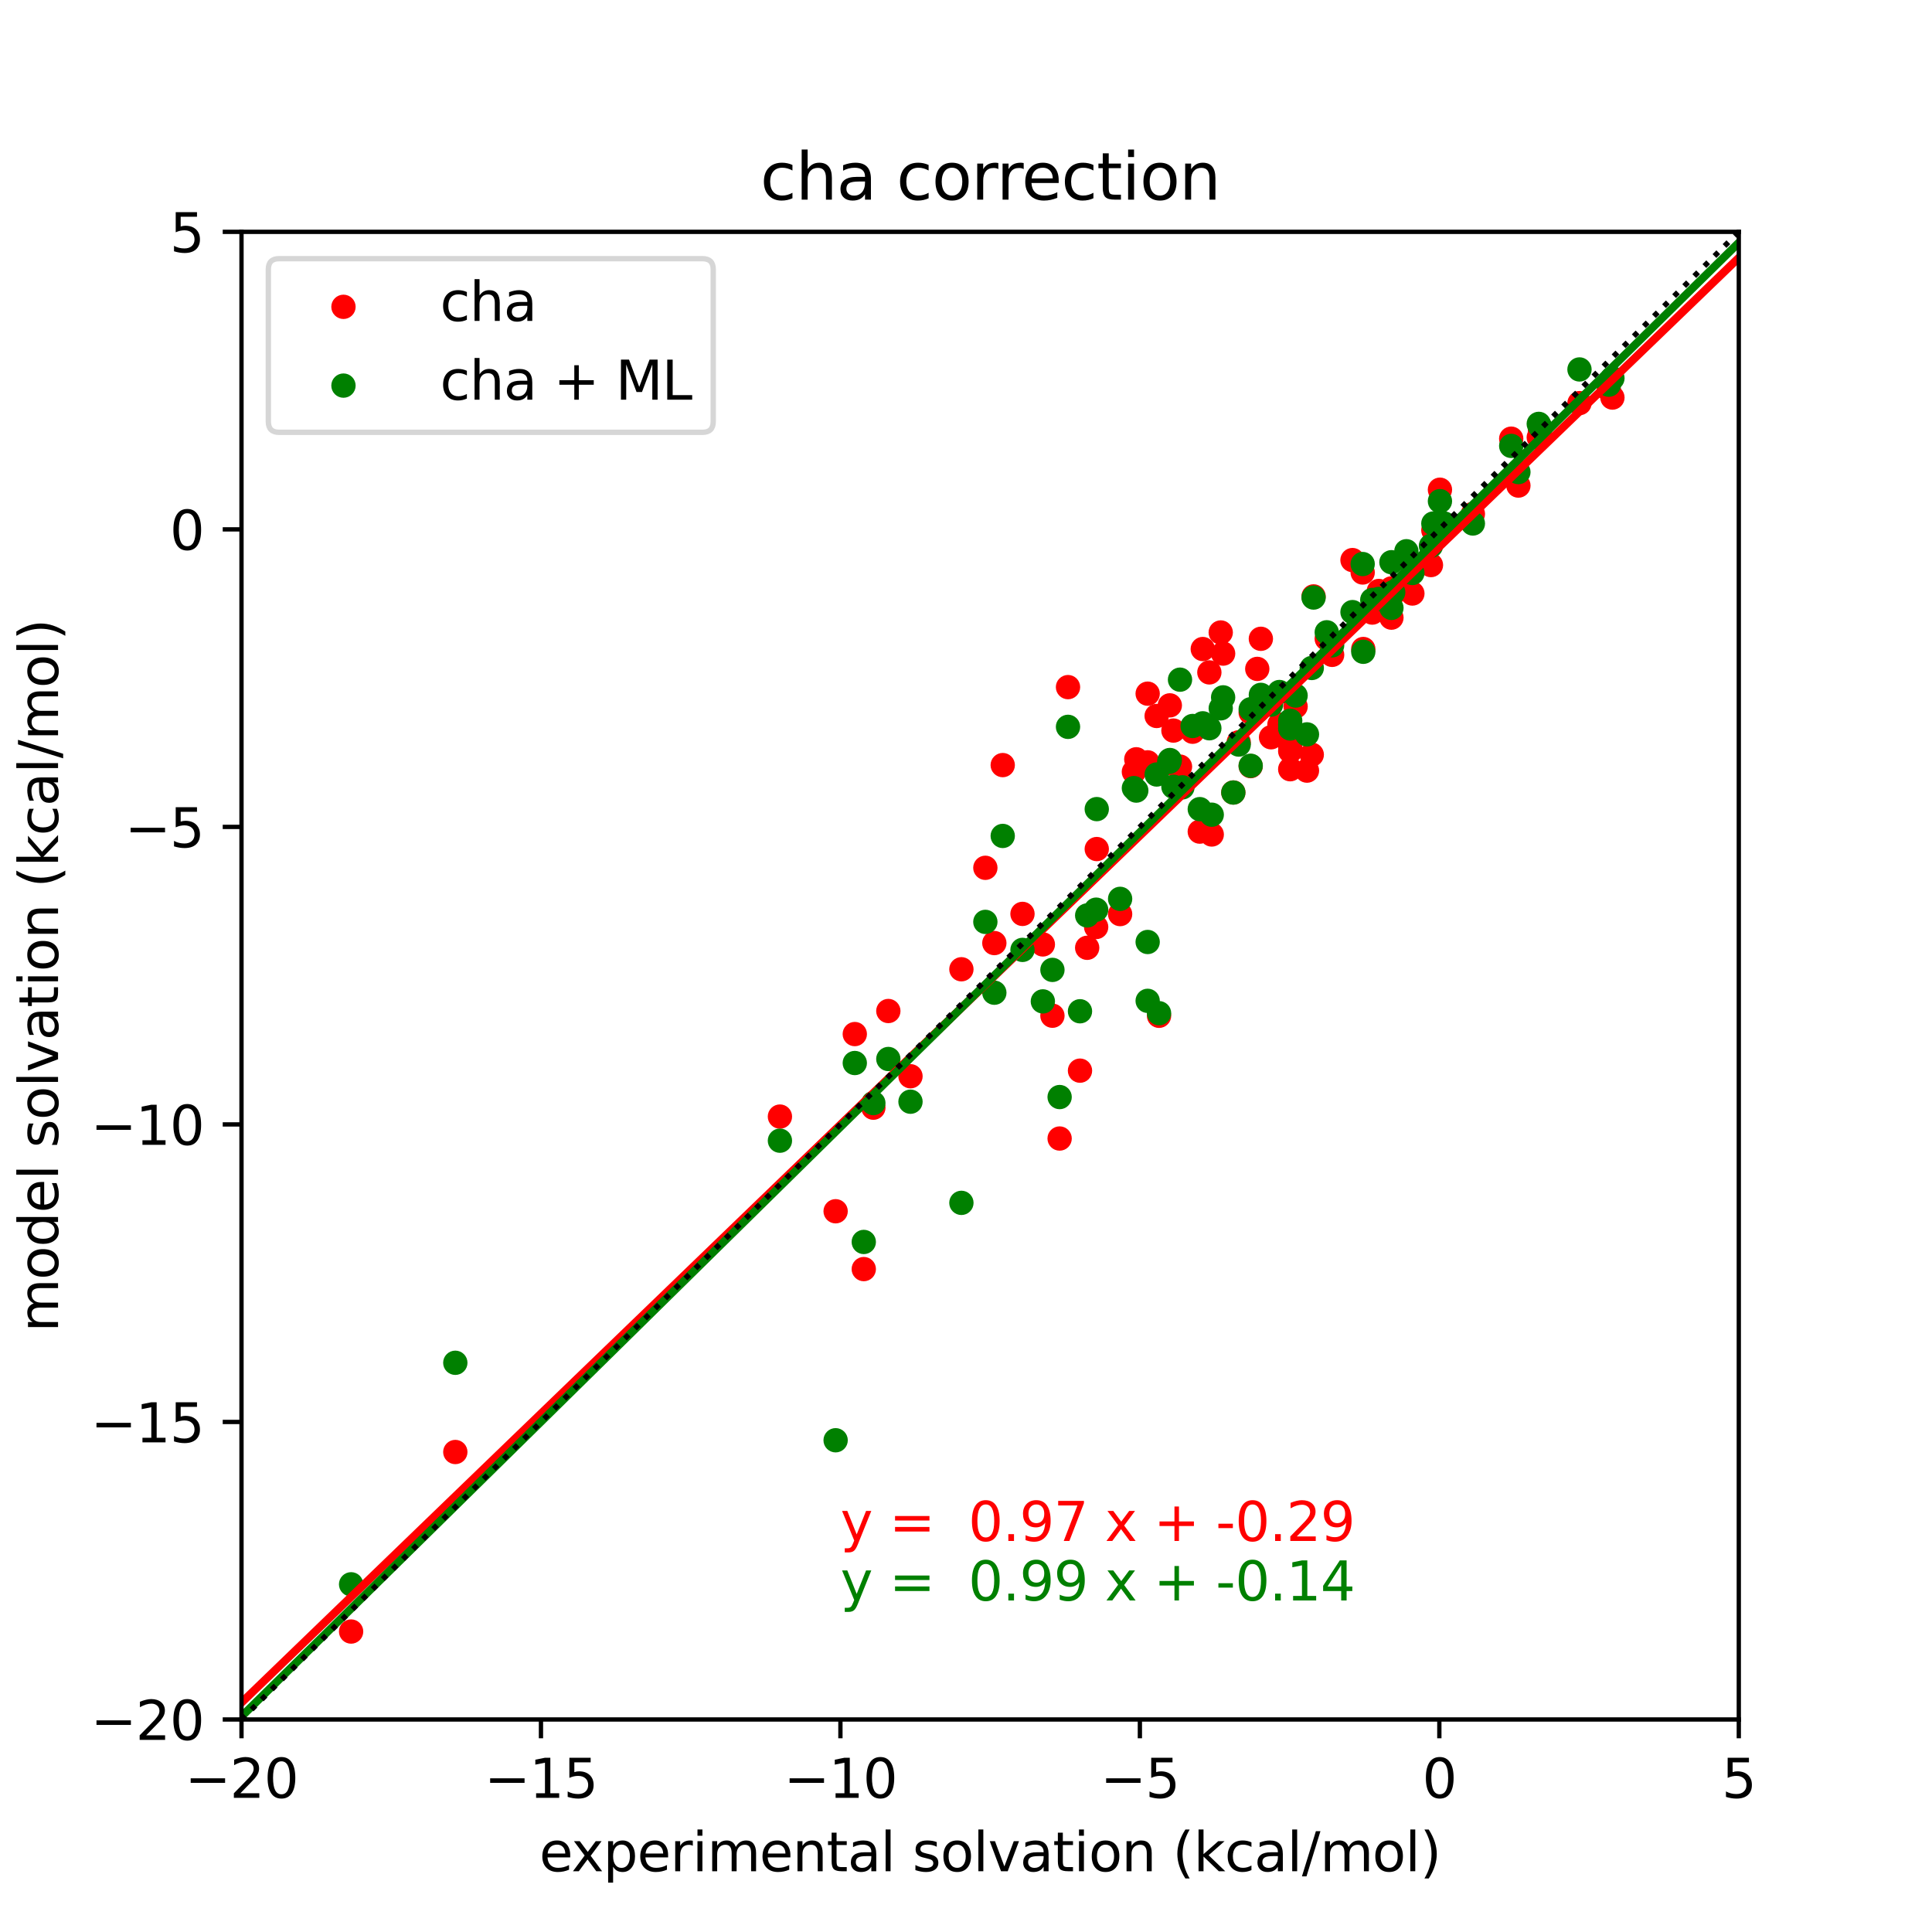 <?xml version="1.0" encoding="utf-8" standalone="no"?>
<!DOCTYPE svg PUBLIC "-//W3C//DTD SVG 1.1//EN"
  "http://www.w3.org/Graphics/SVG/1.1/DTD/svg11.dtd">
<svg xmlns:xlink="http://www.w3.org/1999/xlink" width="360pt" height="360pt" viewBox="0 0 360 360" xmlns="http://www.w3.org/2000/svg" version="1.1">
 <defs>
  <style type="text/css">*{stroke-linejoin: round; stroke-linecap: butt}</style>
 </defs>
 <g id="figure_1">
  <g id="patch_1">
   <path d="M 0 360 
L 360 360 
L 360 0 
L 0 0 
z
" style="fill: #ffffff"/>
  </g>
  <g id="axes_1">
   <g id="patch_2">
    <path d="M 45 320.4 
L 324 320.4 
L 324 43.2 
L 45 43.2 
z
" style="fill: #ffffff"/>
   </g>
   <g id="PathCollection_1">
    <defs>
     <path id="m603e12ec63" d="M 0 1.768 
C 0.469 1.768 0.918 1.582 1.25 1.25 
C 1.582 0.918 1.768 0.469 1.768 0 
C 1.768 -0.469 1.582 -0.918 1.25 -1.25 
C 0.918 -1.582 0.469 -1.768 0 -1.768 
C -0.469 -1.768 -0.918 -1.582 -1.25 -1.25 
C -1.582 -0.918 -1.768 -0.469 -1.768 0 
C -1.768 0.469 -1.582 0.918 -1.25 1.25 
C -0.918 1.582 -0.469 1.768 0 1.768 
z
" style="stroke: #ff0000"/>
    </defs>
    <g clip-path="url(#p408e287f41)">
     <use xlink:href="#m603e12ec63" x="84.841" y="270.561" style="fill: #ff0000; stroke: #ff0000"/>
     <use xlink:href="#m603e12ec63" x="65.423" y="304.014" style="fill: #ff0000; stroke: #ff0000"/>
     <use xlink:href="#m603e12ec63" x="145.328" y="208.058" style="fill: #ff0000; stroke: #ff0000"/>
     <use xlink:href="#m603e12ec63" x="155.707" y="225.701" style="fill: #ff0000; stroke: #ff0000"/>
     <use xlink:href="#m603e12ec63" x="159.278" y="192.684" style="fill: #ff0000; stroke: #ff0000"/>
     <use xlink:href="#m603e12ec63" x="160.952" y="236.476" style="fill: #ff0000; stroke: #ff0000"/>
     <use xlink:href="#m603e12ec63" x="162.738" y="206.402" style="fill: #ff0000; stroke: #ff0000"/>
     <use xlink:href="#m603e12ec63" x="165.528" y="188.387" style="fill: #ff0000; stroke: #ff0000"/>
     <use xlink:href="#m603e12ec63" x="169.657" y="200.543" style="fill: #ff0000; stroke: #ff0000"/>
     <use xlink:href="#m603e12ec63" x="179.143" y="180.608" style="fill: #ff0000; stroke: #ff0000"/>
     <use xlink:href="#m603e12ec63" x="183.607" y="161.703" style="fill: #ff0000; stroke: #ff0000"/>
     <use xlink:href="#m603e12ec63" x="185.281" y="175.726" style="fill: #ff0000; stroke: #ff0000"/>
     <use xlink:href="#m603e12ec63" x="186.844" y="142.564" style="fill: #ff0000; stroke: #ff0000"/>
     <use xlink:href="#m603e12ec63" x="190.526" y="170.292" style="fill: #ff0000; stroke: #ff0000"/>
     <use xlink:href="#m603e12ec63" x="194.321" y="175.981" style="fill: #ff0000; stroke: #ff0000"/>
     <use xlink:href="#m603e12ec63" x="197.446" y="212.147" style="fill: #ff0000; stroke: #ff0000"/>
     <use xlink:href="#m603e12ec63" x="196.106" y="189.265" style="fill: #ff0000; stroke: #ff0000"/>
     <use xlink:href="#m603e12ec63" x="199.008" y="128.034" style="fill: #ff0000; stroke: #ff0000"/>
     <use xlink:href="#m603e12ec63" x="201.24" y="199.501" style="fill: #ff0000; stroke: #ff0000"/>
     <use xlink:href="#m603e12ec63" x="202.579" y="176.607" style="fill: #ff0000; stroke: #ff0000"/>
     <use xlink:href="#m603e12ec63" x="204.365" y="158.208" style="fill: #ff0000; stroke: #ff0000"/>
     <use xlink:href="#m603e12ec63" x="204.253" y="172.737" style="fill: #ff0000; stroke: #ff0000"/>
     <use xlink:href="#m603e12ec63" x="208.717" y="170.326" style="fill: #ff0000; stroke: #ff0000"/>
     <use xlink:href="#m603e12ec63" x="211.284" y="143.815" style="fill: #ff0000; stroke: #ff0000"/>
     <use xlink:href="#m603e12ec63" x="211.73" y="141.482" style="fill: #ff0000; stroke: #ff0000"/>
     <use xlink:href="#m603e12ec63" x="213.851" y="142.052" style="fill: #ff0000; stroke: #ff0000"/>
     <use xlink:href="#m603e12ec63" x="213.851" y="129.254" style="fill: #ff0000; stroke: #ff0000"/>
     <use xlink:href="#m603e12ec63" x="215.525" y="133.412" style="fill: #ff0000; stroke: #ff0000"/>
     <use xlink:href="#m603e12ec63" x="215.971" y="189.279" style="fill: #ff0000; stroke: #ff0000"/>
     <use xlink:href="#m603e12ec63" x="217.868" y="142.203" style="fill: #ff0000; stroke: #ff0000"/>
     <use xlink:href="#m603e12ec63" x="218.65" y="136.131" style="fill: #ff0000; stroke: #ff0000"/>
     <use xlink:href="#m603e12ec63" x="217.98" y="131.433" style="fill: #ff0000; stroke: #ff0000"/>
     <use xlink:href="#m603e12ec63" x="219.877" y="142.847" style="fill: #ff0000; stroke: #ff0000"/>
     <use xlink:href="#m603e12ec63" x="220.324" y="146.345" style="fill: #ff0000; stroke: #ff0000"/>
     <use xlink:href="#m603e12ec63" x="222.221" y="136.347" style="fill: #ff0000; stroke: #ff0000"/>
     <use xlink:href="#m603e12ec63" x="224.118" y="120.937" style="fill: #ff0000; stroke: #ff0000"/>
     <use xlink:href="#m603e12ec63" x="223.56" y="154.96" style="fill: #ff0000; stroke: #ff0000"/>
     <use xlink:href="#m603e12ec63" x="225.346" y="125.293" style="fill: #ff0000; stroke: #ff0000"/>
     <use xlink:href="#m603e12ec63" x="225.792" y="155.495" style="fill: #ff0000; stroke: #ff0000"/>
     <use xlink:href="#m603e12ec63" x="227.466" y="117.852" style="fill: #ff0000; stroke: #ff0000"/>
     <use xlink:href="#m603e12ec63" x="227.912" y="121.788" style="fill: #ff0000; stroke: #ff0000"/>
     <use xlink:href="#m603e12ec63" x="229.81" y="147.667" style="fill: #ff0000; stroke: #ff0000"/>
     <use xlink:href="#m603e12ec63" x="230.814" y="138.315" style="fill: #ff0000; stroke: #ff0000"/>
     <use xlink:href="#m603e12ec63" x="233.046" y="132.766" style="fill: #ff0000; stroke: #ff0000"/>
     <use xlink:href="#m603e12ec63" x="234.274" y="124.639" style="fill: #ff0000; stroke: #ff0000"/>
     <use xlink:href="#m603e12ec63" x="233.046" y="142.755" style="fill: #ff0000; stroke: #ff0000"/>
     <use xlink:href="#m603e12ec63" x="234.943" y="119.03" style="fill: #ff0000; stroke: #ff0000"/>
     <use xlink:href="#m603e12ec63" x="236.84" y="137.38" style="fill: #ff0000; stroke: #ff0000"/>
     <use xlink:href="#m603e12ec63" x="238.403" y="135.009" style="fill: #ff0000; stroke: #ff0000"/>
     <use xlink:href="#m603e12ec63" x="240.412" y="139.956" style="fill: #ff0000; stroke: #ff0000"/>
     <use xlink:href="#m603e12ec63" x="240.412" y="139.112" style="fill: #ff0000; stroke: #ff0000"/>
     <use xlink:href="#m603e12ec63" x="240.412" y="143.334" style="fill: #ff0000; stroke: #ff0000"/>
     <use xlink:href="#m603e12ec63" x="241.416" y="131.648" style="fill: #ff0000; stroke: #ff0000"/>
     <use xlink:href="#m603e12ec63" x="243.536" y="143.595" style="fill: #ff0000; stroke: #ff0000"/>
     <use xlink:href="#m603e12ec63" x="244.429" y="140.623" style="fill: #ff0000; stroke: #ff0000"/>
     <use xlink:href="#m603e12ec63" x="244.764" y="111.132" style="fill: #ff0000; stroke: #ff0000"/>
     <use xlink:href="#m603e12ec63" x="247.219" y="119.015" style="fill: #ff0000; stroke: #ff0000"/>
     <use xlink:href="#m603e12ec63" x="248.224" y="122.024" style="fill: #ff0000; stroke: #ff0000"/>
     <use xlink:href="#m603e12ec63" x="252.018" y="104.362" style="fill: #ff0000; stroke: #ff0000"/>
     <use xlink:href="#m603e12ec63" x="253.915" y="106.676" style="fill: #ff0000; stroke: #ff0000"/>
     <use xlink:href="#m603e12ec63" x="254.027" y="120.932" style="fill: #ff0000; stroke: #ff0000"/>
     <use xlink:href="#m603e12ec63" x="255.701" y="114.144" style="fill: #ff0000; stroke: #ff0000"/>
     <use xlink:href="#m603e12ec63" x="256.928" y="110.119" style="fill: #ff0000; stroke: #ff0000"/>
     <use xlink:href="#m603e12ec63" x="259.272" y="109.639" style="fill: #ff0000; stroke: #ff0000"/>
     <use xlink:href="#m603e12ec63" x="259.272" y="115.089" style="fill: #ff0000; stroke: #ff0000"/>
     <use xlink:href="#m603e12ec63" x="259.607" y="110.608" style="fill: #ff0000; stroke: #ff0000"/>
     <use xlink:href="#m603e12ec63" x="262.062" y="104.125" style="fill: #ff0000; stroke: #ff0000"/>
     <use xlink:href="#m603e12ec63" x="263.178" y="110.595" style="fill: #ff0000; stroke: #ff0000"/>
     <use xlink:href="#m603e12ec63" x="266.638" y="105.292" style="fill: #ff0000; stroke: #ff0000"/>
     <use xlink:href="#m603e12ec63" x="267.084" y="98.801" style="fill: #ff0000; stroke: #ff0000"/>
     <use xlink:href="#m603e12ec63" x="268.312" y="91.25" style="fill: #ff0000; stroke: #ff0000"/>
     <use xlink:href="#m603e12ec63" x="269.093" y="98.835" style="fill: #ff0000; stroke: #ff0000"/>
     <use xlink:href="#m603e12ec63" x="274.45" y="95.76" style="fill: #ff0000; stroke: #ff0000"/>
     <use xlink:href="#m603e12ec63" x="281.592" y="81.738" style="fill: #ff0000; stroke: #ff0000"/>
     <use xlink:href="#m603e12ec63" x="286.726" y="81.505" style="fill: #ff0000; stroke: #ff0000"/>
     <use xlink:href="#m603e12ec63" x="282.931" y="90.48" style="fill: #ff0000; stroke: #ff0000"/>
     <use xlink:href="#m603e12ec63" x="286.949" y="80.19" style="fill: #ff0000; stroke: #ff0000"/>
     <use xlink:href="#m603e12ec63" x="294.314" y="75.118" style="fill: #ff0000; stroke: #ff0000"/>
     <use xlink:href="#m603e12ec63" x="299.783" y="72.604" style="fill: #ff0000; stroke: #ff0000"/>
     <use xlink:href="#m603e12ec63" x="300.452" y="74.081" style="fill: #ff0000; stroke: #ff0000"/>
    </g>
   </g>
   <g id="PathCollection_2">
    <defs>
     <path id="mddf479922d" d="M 0 1.768 
C 0.469 1.768 0.918 1.582 1.25 1.25 
C 1.582 0.918 1.768 0.469 1.768 0 
C 1.768 -0.469 1.582 -0.918 1.25 -1.25 
C 0.918 -1.582 0.469 -1.768 0 -1.768 
C -0.469 -1.768 -0.918 -1.582 -1.25 -1.25 
C -1.582 -0.918 -1.768 -0.469 -1.768 0 
C -1.768 0.469 -1.582 0.918 -1.25 1.25 
C -0.918 1.582 -0.469 1.768 0 1.768 
z
" style="stroke: #008000"/>
    </defs>
    <g clip-path="url(#p408e287f41)">
     <use xlink:href="#mddf479922d" x="84.841" y="253.934" style="fill: #008000; stroke: #008000"/>
     <use xlink:href="#mddf479922d" x="65.423" y="295.213" style="fill: #008000; stroke: #008000"/>
     <use xlink:href="#mddf479922d" x="145.328" y="212.551" style="fill: #008000; stroke: #008000"/>
     <use xlink:href="#mddf479922d" x="155.707" y="268.371" style="fill: #008000; stroke: #008000"/>
     <use xlink:href="#mddf479922d" x="159.278" y="198.078" style="fill: #008000; stroke: #008000"/>
     <use xlink:href="#mddf479922d" x="160.952" y="231.42" style="fill: #008000; stroke: #008000"/>
     <use xlink:href="#mddf479922d" x="162.738" y="205.543" style="fill: #008000; stroke: #008000"/>
     <use xlink:href="#mddf479922d" x="165.528" y="197.328" style="fill: #008000; stroke: #008000"/>
     <use xlink:href="#mddf479922d" x="169.657" y="205.287" style="fill: #008000; stroke: #008000"/>
     <use xlink:href="#mddf479922d" x="179.143" y="224.135" style="fill: #008000; stroke: #008000"/>
     <use xlink:href="#mddf479922d" x="183.607" y="171.78" style="fill: #008000; stroke: #008000"/>
     <use xlink:href="#mddf479922d" x="185.281" y="184.977" style="fill: #008000; stroke: #008000"/>
     <use xlink:href="#mddf479922d" x="186.844" y="155.765" style="fill: #008000; stroke: #008000"/>
     <use xlink:href="#mddf479922d" x="190.526" y="176.999" style="fill: #008000; stroke: #008000"/>
     <use xlink:href="#mddf479922d" x="194.321" y="186.595" style="fill: #008000; stroke: #008000"/>
     <use xlink:href="#mddf479922d" x="197.446" y="204.419" style="fill: #008000; stroke: #008000"/>
     <use xlink:href="#mddf479922d" x="196.106" y="180.726" style="fill: #008000; stroke: #008000"/>
     <use xlink:href="#mddf479922d" x="199.008" y="135.437" style="fill: #008000; stroke: #008000"/>
     <use xlink:href="#mddf479922d" x="201.24" y="188.435" style="fill: #008000; stroke: #008000"/>
     <use xlink:href="#mddf479922d" x="202.579" y="170.58" style="fill: #008000; stroke: #008000"/>
     <use xlink:href="#mddf479922d" x="204.365" y="150.765" style="fill: #008000; stroke: #008000"/>
     <use xlink:href="#mddf479922d" x="204.253" y="169.503" style="fill: #008000; stroke: #008000"/>
     <use xlink:href="#mddf479922d" x="208.717" y="167.488" style="fill: #008000; stroke: #008000"/>
     <use xlink:href="#mddf479922d" x="211.284" y="146.852" style="fill: #008000; stroke: #008000"/>
     <use xlink:href="#mddf479922d" x="211.73" y="147.316" style="fill: #008000; stroke: #008000"/>
     <use xlink:href="#mddf479922d" x="213.851" y="186.492" style="fill: #008000; stroke: #008000"/>
     <use xlink:href="#mddf479922d" x="213.851" y="175.525" style="fill: #008000; stroke: #008000"/>
     <use xlink:href="#mddf479922d" x="215.525" y="144.318" style="fill: #008000; stroke: #008000"/>
     <use xlink:href="#mddf479922d" x="215.971" y="188.795" style="fill: #008000; stroke: #008000"/>
     <use xlink:href="#mddf479922d" x="217.868" y="141.961" style="fill: #008000; stroke: #008000"/>
     <use xlink:href="#mddf479922d" x="218.65" y="146.599" style="fill: #008000; stroke: #008000"/>
     <use xlink:href="#mddf479922d" x="217.98" y="141.618" style="fill: #008000; stroke: #008000"/>
     <use xlink:href="#mddf479922d" x="219.877" y="126.646" style="fill: #008000; stroke: #008000"/>
     <use xlink:href="#mddf479922d" x="220.324" y="146.71" style="fill: #008000; stroke: #008000"/>
     <use xlink:href="#mddf479922d" x="222.221" y="135.277" style="fill: #008000; stroke: #008000"/>
     <use xlink:href="#mddf479922d" x="224.118" y="134.779" style="fill: #008000; stroke: #008000"/>
     <use xlink:href="#mddf479922d" x="223.56" y="150.77" style="fill: #008000; stroke: #008000"/>
     <use xlink:href="#mddf479922d" x="225.346" y="135.701" style="fill: #008000; stroke: #008000"/>
     <use xlink:href="#mddf479922d" x="225.792" y="151.808" style="fill: #008000; stroke: #008000"/>
     <use xlink:href="#mddf479922d" x="227.466" y="131.987" style="fill: #008000; stroke: #008000"/>
     <use xlink:href="#mddf479922d" x="227.912" y="129.942" style="fill: #008000; stroke: #008000"/>
     <use xlink:href="#mddf479922d" x="229.81" y="147.68" style="fill: #008000; stroke: #008000"/>
     <use xlink:href="#mddf479922d" x="230.814" y="138.739" style="fill: #008000; stroke: #008000"/>
     <use xlink:href="#mddf479922d" x="233.046" y="132.158" style="fill: #008000; stroke: #008000"/>
     <use xlink:href="#mddf479922d" x="234.274" y="132.451" style="fill: #008000; stroke: #008000"/>
     <use xlink:href="#mddf479922d" x="233.046" y="142.69" style="fill: #008000; stroke: #008000"/>
     <use xlink:href="#mddf479922d" x="234.943" y="129.478" style="fill: #008000; stroke: #008000"/>
     <use xlink:href="#mddf479922d" x="236.84" y="131.293" style="fill: #008000; stroke: #008000"/>
     <use xlink:href="#mddf479922d" x="238.403" y="128.947" style="fill: #008000; stroke: #008000"/>
     <use xlink:href="#mddf479922d" x="240.412" y="135.025" style="fill: #008000; stroke: #008000"/>
     <use xlink:href="#mddf479922d" x="240.412" y="134.297" style="fill: #008000; stroke: #008000"/>
     <use xlink:href="#mddf479922d" x="240.412" y="135.739" style="fill: #008000; stroke: #008000"/>
     <use xlink:href="#mddf479922d" x="241.416" y="129.607" style="fill: #008000; stroke: #008000"/>
     <use xlink:href="#mddf479922d" x="243.536" y="136.839" style="fill: #008000; stroke: #008000"/>
     <use xlink:href="#mddf479922d" x="244.429" y="124.47" style="fill: #008000; stroke: #008000"/>
     <use xlink:href="#mddf479922d" x="244.764" y="111.343" style="fill: #008000; stroke: #008000"/>
     <use xlink:href="#mddf479922d" x="247.219" y="117.818" style="fill: #008000; stroke: #008000"/>
     <use xlink:href="#mddf479922d" x="248.224" y="120.25" style="fill: #008000; stroke: #008000"/>
     <use xlink:href="#mddf479922d" x="252.018" y="114.056" style="fill: #008000; stroke: #008000"/>
     <use xlink:href="#mddf479922d" x="253.915" y="105.1" style="fill: #008000; stroke: #008000"/>
     <use xlink:href="#mddf479922d" x="254.027" y="121.452" style="fill: #008000; stroke: #008000"/>
     <use xlink:href="#mddf479922d" x="255.701" y="111.792" style="fill: #008000; stroke: #008000"/>
     <use xlink:href="#mddf479922d" x="256.928" y="111.599" style="fill: #008000; stroke: #008000"/>
     <use xlink:href="#mddf479922d" x="259.272" y="104.761" style="fill: #008000; stroke: #008000"/>
     <use xlink:href="#mddf479922d" x="259.272" y="113.272" style="fill: #008000; stroke: #008000"/>
     <use xlink:href="#mddf479922d" x="259.607" y="110.362" style="fill: #008000; stroke: #008000"/>
     <use xlink:href="#mddf479922d" x="262.062" y="102.715" style="fill: #008000; stroke: #008000"/>
     <use xlink:href="#mddf479922d" x="263.178" y="106.77" style="fill: #008000; stroke: #008000"/>
     <use xlink:href="#mddf479922d" x="266.638" y="101.709" style="fill: #008000; stroke: #008000"/>
     <use xlink:href="#mddf479922d" x="267.084" y="97.547" style="fill: #008000; stroke: #008000"/>
     <use xlink:href="#mddf479922d" x="268.312" y="93.382" style="fill: #008000; stroke: #008000"/>
     <use xlink:href="#mddf479922d" x="269.093" y="97.548" style="fill: #008000; stroke: #008000"/>
     <use xlink:href="#mddf479922d" x="274.45" y="97.547" style="fill: #008000; stroke: #008000"/>
     <use xlink:href="#mddf479922d" x="281.592" y="83.088" style="fill: #008000; stroke: #008000"/>
     <use xlink:href="#mddf479922d" x="286.726" y="78.983" style="fill: #008000; stroke: #008000"/>
     <use xlink:href="#mddf479922d" x="282.931" y="87.967" style="fill: #008000; stroke: #008000"/>
     <use xlink:href="#mddf479922d" x="286.949" y="79.45" style="fill: #008000; stroke: #008000"/>
     <use xlink:href="#mddf479922d" x="294.314" y="68.841" style="fill: #008000; stroke: #008000"/>
     <use xlink:href="#mddf479922d" x="299.783" y="71.676" style="fill: #008000; stroke: #008000"/>
     <use xlink:href="#mddf479922d" x="300.452" y="70.471" style="fill: #008000; stroke: #008000"/>
    </g>
   </g>
   <g id="matplotlib.axis_1">
    <g id="xtick_1">
     <g id="line2d_1">
      <defs>
       <path id="me1e049885b" d="M 0 0 
L 0 3.5 
" style="stroke: #000000; stroke-width: 0.8"/>
      </defs>
      <g>
       <use xlink:href="#me1e049885b" x="45" y="320.4" style="stroke: #000000; stroke-width: 0.8"/>
      </g>
     </g>
     <g id="text_1">
      <!-- −20 -->
      <g transform="translate(34.448 334.998)scale(0.1 -0.1)">
       <defs>
        <path id="DejaVuSans-2212" d="M 678 2272 
L 4684 2272 
L 4684 1741 
L 678 1741 
L 678 2272 
z
" transform="scale(0.016)"/>
        <path id="DejaVuSans-32" d="M 1228 531 
L 3431 531 
L 3431 0 
L 469 0 
L 469 531 
Q 828 903 1448 1529 
Q 2069 2156 2228 2338 
Q 2531 2678 2651 2914 
Q 2772 3150 2772 3378 
Q 2772 3750 2511 3984 
Q 2250 4219 1831 4219 
Q 1534 4219 1204 4116 
Q 875 4013 500 3803 
L 500 4441 
Q 881 4594 1212 4672 
Q 1544 4750 1819 4750 
Q 2544 4750 2975 4387 
Q 3406 4025 3406 3419 
Q 3406 3131 3298 2873 
Q 3191 2616 2906 2266 
Q 2828 2175 2409 1742 
Q 1991 1309 1228 531 
z
" transform="scale(0.016)"/>
        <path id="DejaVuSans-30" d="M 2034 4250 
Q 1547 4250 1301 3770 
Q 1056 3291 1056 2328 
Q 1056 1369 1301 889 
Q 1547 409 2034 409 
Q 2525 409 2770 889 
Q 3016 1369 3016 2328 
Q 3016 3291 2770 3770 
Q 2525 4250 2034 4250 
z
M 2034 4750 
Q 2819 4750 3233 4129 
Q 3647 3509 3647 2328 
Q 3647 1150 3233 529 
Q 2819 -91 2034 -91 
Q 1250 -91 836 529 
Q 422 1150 422 2328 
Q 422 3509 836 4129 
Q 1250 4750 2034 4750 
z
" transform="scale(0.016)"/>
       </defs>
       <use xlink:href="#DejaVuSans-2212"/>
       <use xlink:href="#DejaVuSans-32" x="83.789"/>
       <use xlink:href="#DejaVuSans-30" x="147.412"/>
      </g>
     </g>
    </g>
    <g id="xtick_2">
     <g id="line2d_2">
      <g>
       <use xlink:href="#me1e049885b" x="100.8" y="320.4" style="stroke: #000000; stroke-width: 0.8"/>
      </g>
     </g>
     <g id="text_2">
      <!-- −15 -->
      <g transform="translate(90.248 334.998)scale(0.1 -0.1)">
       <defs>
        <path id="DejaVuSans-31" d="M 794 531 
L 1825 531 
L 1825 4091 
L 703 3866 
L 703 4441 
L 1819 4666 
L 2450 4666 
L 2450 531 
L 3481 531 
L 3481 0 
L 794 0 
L 794 531 
z
" transform="scale(0.016)"/>
        <path id="DejaVuSans-35" d="M 691 4666 
L 3169 4666 
L 3169 4134 
L 1269 4134 
L 1269 2991 
Q 1406 3038 1543 3061 
Q 1681 3084 1819 3084 
Q 2600 3084 3056 2656 
Q 3513 2228 3513 1497 
Q 3513 744 3044 326 
Q 2575 -91 1722 -91 
Q 1428 -91 1123 -41 
Q 819 9 494 109 
L 494 744 
Q 775 591 1075 516 
Q 1375 441 1709 441 
Q 2250 441 2565 725 
Q 2881 1009 2881 1497 
Q 2881 1984 2565 2268 
Q 2250 2553 1709 2553 
Q 1456 2553 1204 2497 
Q 953 2441 691 2322 
L 691 4666 
z
" transform="scale(0.016)"/>
       </defs>
       <use xlink:href="#DejaVuSans-2212"/>
       <use xlink:href="#DejaVuSans-31" x="83.789"/>
       <use xlink:href="#DejaVuSans-35" x="147.412"/>
      </g>
     </g>
    </g>
    <g id="xtick_3">
     <g id="line2d_3">
      <g>
       <use xlink:href="#me1e049885b" x="156.6" y="320.4" style="stroke: #000000; stroke-width: 0.8"/>
      </g>
     </g>
     <g id="text_3">
      <!-- −10 -->
      <g transform="translate(146.048 334.998)scale(0.1 -0.1)">
       <use xlink:href="#DejaVuSans-2212"/>
       <use xlink:href="#DejaVuSans-31" x="83.789"/>
       <use xlink:href="#DejaVuSans-30" x="147.412"/>
      </g>
     </g>
    </g>
    <g id="xtick_4">
     <g id="line2d_4">
      <g>
       <use xlink:href="#me1e049885b" x="212.4" y="320.4" style="stroke: #000000; stroke-width: 0.8"/>
      </g>
     </g>
     <g id="text_4">
      <!-- −5 -->
      <g transform="translate(205.029 334.998)scale(0.1 -0.1)">
       <use xlink:href="#DejaVuSans-2212"/>
       <use xlink:href="#DejaVuSans-35" x="83.789"/>
      </g>
     </g>
    </g>
    <g id="xtick_5">
     <g id="line2d_5">
      <g>
       <use xlink:href="#me1e049885b" x="268.2" y="320.4" style="stroke: #000000; stroke-width: 0.8"/>
      </g>
     </g>
     <g id="text_5">
      <!-- 0 -->
      <g transform="translate(265.019 334.998)scale(0.1 -0.1)">
       <use xlink:href="#DejaVuSans-30"/>
      </g>
     </g>
    </g>
    <g id="xtick_6">
     <g id="line2d_6">
      <g>
       <use xlink:href="#me1e049885b" x="324" y="320.4" style="stroke: #000000; stroke-width: 0.8"/>
      </g>
     </g>
     <g id="text_6">
      <!-- 5 -->
      <g transform="translate(320.819 334.998)scale(0.1 -0.1)">
       <use xlink:href="#DejaVuSans-35"/>
      </g>
     </g>
    </g>
    <g id="text_7">
     <!-- experimental solvation (kcal/mol) -->
     <g transform="translate(100.493 348.677)scale(0.1 -0.1)">
      <defs>
       <path id="DejaVuSans-65" d="M 3597 1894 
L 3597 1613 
L 953 1613 
Q 991 1019 1311 708 
Q 1631 397 2203 397 
Q 2534 397 2845 478 
Q 3156 559 3463 722 
L 3463 178 
Q 3153 47 2828 -22 
Q 2503 -91 2169 -91 
Q 1331 -91 842 396 
Q 353 884 353 1716 
Q 353 2575 817 3079 
Q 1281 3584 2069 3584 
Q 2775 3584 3186 3129 
Q 3597 2675 3597 1894 
z
M 3022 2063 
Q 3016 2534 2758 2815 
Q 2500 3097 2075 3097 
Q 1594 3097 1305 2825 
Q 1016 2553 972 2059 
L 3022 2063 
z
" transform="scale(0.016)"/>
       <path id="DejaVuSans-78" d="M 3513 3500 
L 2247 1797 
L 3578 0 
L 2900 0 
L 1881 1375 
L 863 0 
L 184 0 
L 1544 1831 
L 300 3500 
L 978 3500 
L 1906 2253 
L 2834 3500 
L 3513 3500 
z
" transform="scale(0.016)"/>
       <path id="DejaVuSans-70" d="M 1159 525 
L 1159 -1331 
L 581 -1331 
L 581 3500 
L 1159 3500 
L 1159 2969 
Q 1341 3281 1617 3432 
Q 1894 3584 2278 3584 
Q 2916 3584 3314 3078 
Q 3713 2572 3713 1747 
Q 3713 922 3314 415 
Q 2916 -91 2278 -91 
Q 1894 -91 1617 61 
Q 1341 213 1159 525 
z
M 3116 1747 
Q 3116 2381 2855 2742 
Q 2594 3103 2138 3103 
Q 1681 3103 1420 2742 
Q 1159 2381 1159 1747 
Q 1159 1113 1420 752 
Q 1681 391 2138 391 
Q 2594 391 2855 752 
Q 3116 1113 3116 1747 
z
" transform="scale(0.016)"/>
       <path id="DejaVuSans-72" d="M 2631 2963 
Q 2534 3019 2420 3045 
Q 2306 3072 2169 3072 
Q 1681 3072 1420 2755 
Q 1159 2438 1159 1844 
L 1159 0 
L 581 0 
L 581 3500 
L 1159 3500 
L 1159 2956 
Q 1341 3275 1631 3429 
Q 1922 3584 2338 3584 
Q 2397 3584 2469 3576 
Q 2541 3569 2628 3553 
L 2631 2963 
z
" transform="scale(0.016)"/>
       <path id="DejaVuSans-69" d="M 603 3500 
L 1178 3500 
L 1178 0 
L 603 0 
L 603 3500 
z
M 603 4863 
L 1178 4863 
L 1178 4134 
L 603 4134 
L 603 4863 
z
" transform="scale(0.016)"/>
       <path id="DejaVuSans-6d" d="M 3328 2828 
Q 3544 3216 3844 3400 
Q 4144 3584 4550 3584 
Q 5097 3584 5394 3201 
Q 5691 2819 5691 2113 
L 5691 0 
L 5113 0 
L 5113 2094 
Q 5113 2597 4934 2840 
Q 4756 3084 4391 3084 
Q 3944 3084 3684 2787 
Q 3425 2491 3425 1978 
L 3425 0 
L 2847 0 
L 2847 2094 
Q 2847 2600 2669 2842 
Q 2491 3084 2119 3084 
Q 1678 3084 1418 2786 
Q 1159 2488 1159 1978 
L 1159 0 
L 581 0 
L 581 3500 
L 1159 3500 
L 1159 2956 
Q 1356 3278 1631 3431 
Q 1906 3584 2284 3584 
Q 2666 3584 2933 3390 
Q 3200 3197 3328 2828 
z
" transform="scale(0.016)"/>
       <path id="DejaVuSans-6e" d="M 3513 2113 
L 3513 0 
L 2938 0 
L 2938 2094 
Q 2938 2591 2744 2837 
Q 2550 3084 2163 3084 
Q 1697 3084 1428 2787 
Q 1159 2491 1159 1978 
L 1159 0 
L 581 0 
L 581 3500 
L 1159 3500 
L 1159 2956 
Q 1366 3272 1645 3428 
Q 1925 3584 2291 3584 
Q 2894 3584 3203 3211 
Q 3513 2838 3513 2113 
z
" transform="scale(0.016)"/>
       <path id="DejaVuSans-74" d="M 1172 4494 
L 1172 3500 
L 2356 3500 
L 2356 3053 
L 1172 3053 
L 1172 1153 
Q 1172 725 1289 603 
Q 1406 481 1766 481 
L 2356 481 
L 2356 0 
L 1766 0 
Q 1100 0 847 248 
Q 594 497 594 1153 
L 594 3053 
L 172 3053 
L 172 3500 
L 594 3500 
L 594 4494 
L 1172 4494 
z
" transform="scale(0.016)"/>
       <path id="DejaVuSans-61" d="M 2194 1759 
Q 1497 1759 1228 1600 
Q 959 1441 959 1056 
Q 959 750 1161 570 
Q 1363 391 1709 391 
Q 2188 391 2477 730 
Q 2766 1069 2766 1631 
L 2766 1759 
L 2194 1759 
z
M 3341 1997 
L 3341 0 
L 2766 0 
L 2766 531 
Q 2569 213 2275 61 
Q 1981 -91 1556 -91 
Q 1019 -91 701 211 
Q 384 513 384 1019 
Q 384 1609 779 1909 
Q 1175 2209 1959 2209 
L 2766 2209 
L 2766 2266 
Q 2766 2663 2505 2880 
Q 2244 3097 1772 3097 
Q 1472 3097 1187 3025 
Q 903 2953 641 2809 
L 641 3341 
Q 956 3463 1253 3523 
Q 1550 3584 1831 3584 
Q 2591 3584 2966 3190 
Q 3341 2797 3341 1997 
z
" transform="scale(0.016)"/>
       <path id="DejaVuSans-6c" d="M 603 4863 
L 1178 4863 
L 1178 0 
L 603 0 
L 603 4863 
z
" transform="scale(0.016)"/>
       <path id="DejaVuSans-20" transform="scale(0.016)"/>
       <path id="DejaVuSans-73" d="M 2834 3397 
L 2834 2853 
Q 2591 2978 2328 3040 
Q 2066 3103 1784 3103 
Q 1356 3103 1142 2972 
Q 928 2841 928 2578 
Q 928 2378 1081 2264 
Q 1234 2150 1697 2047 
L 1894 2003 
Q 2506 1872 2764 1633 
Q 3022 1394 3022 966 
Q 3022 478 2636 193 
Q 2250 -91 1575 -91 
Q 1294 -91 989 -36 
Q 684 19 347 128 
L 347 722 
Q 666 556 975 473 
Q 1284 391 1588 391 
Q 1994 391 2212 530 
Q 2431 669 2431 922 
Q 2431 1156 2273 1281 
Q 2116 1406 1581 1522 
L 1381 1569 
Q 847 1681 609 1914 
Q 372 2147 372 2553 
Q 372 3047 722 3315 
Q 1072 3584 1716 3584 
Q 2034 3584 2315 3537 
Q 2597 3491 2834 3397 
z
" transform="scale(0.016)"/>
       <path id="DejaVuSans-6f" d="M 1959 3097 
Q 1497 3097 1228 2736 
Q 959 2375 959 1747 
Q 959 1119 1226 758 
Q 1494 397 1959 397 
Q 2419 397 2687 759 
Q 2956 1122 2956 1747 
Q 2956 2369 2687 2733 
Q 2419 3097 1959 3097 
z
M 1959 3584 
Q 2709 3584 3137 3096 
Q 3566 2609 3566 1747 
Q 3566 888 3137 398 
Q 2709 -91 1959 -91 
Q 1206 -91 779 398 
Q 353 888 353 1747 
Q 353 2609 779 3096 
Q 1206 3584 1959 3584 
z
" transform="scale(0.016)"/>
       <path id="DejaVuSans-76" d="M 191 3500 
L 800 3500 
L 1894 563 
L 2988 3500 
L 3597 3500 
L 2284 0 
L 1503 0 
L 191 3500 
z
" transform="scale(0.016)"/>
       <path id="DejaVuSans-28" d="M 1984 4856 
Q 1566 4138 1362 3434 
Q 1159 2731 1159 2009 
Q 1159 1288 1364 580 
Q 1569 -128 1984 -844 
L 1484 -844 
Q 1016 -109 783 600 
Q 550 1309 550 2009 
Q 550 2706 781 3412 
Q 1013 4119 1484 4856 
L 1984 4856 
z
" transform="scale(0.016)"/>
       <path id="DejaVuSans-6b" d="M 581 4863 
L 1159 4863 
L 1159 1991 
L 2875 3500 
L 3609 3500 
L 1753 1863 
L 3688 0 
L 2938 0 
L 1159 1709 
L 1159 0 
L 581 0 
L 581 4863 
z
" transform="scale(0.016)"/>
       <path id="DejaVuSans-63" d="M 3122 3366 
L 3122 2828 
Q 2878 2963 2633 3030 
Q 2388 3097 2138 3097 
Q 1578 3097 1268 2742 
Q 959 2388 959 1747 
Q 959 1106 1268 751 
Q 1578 397 2138 397 
Q 2388 397 2633 464 
Q 2878 531 3122 666 
L 3122 134 
Q 2881 22 2623 -34 
Q 2366 -91 2075 -91 
Q 1284 -91 818 406 
Q 353 903 353 1747 
Q 353 2603 823 3093 
Q 1294 3584 2113 3584 
Q 2378 3584 2631 3529 
Q 2884 3475 3122 3366 
z
" transform="scale(0.016)"/>
       <path id="DejaVuSans-2f" d="M 1625 4666 
L 2156 4666 
L 531 -594 
L 0 -594 
L 1625 4666 
z
" transform="scale(0.016)"/>
       <path id="DejaVuSans-29" d="M 513 4856 
L 1013 4856 
Q 1481 4119 1714 3412 
Q 1947 2706 1947 2009 
Q 1947 1309 1714 600 
Q 1481 -109 1013 -844 
L 513 -844 
Q 928 -128 1133 580 
Q 1338 1288 1338 2009 
Q 1338 2731 1133 3434 
Q 928 4138 513 4856 
z
" transform="scale(0.016)"/>
      </defs>
      <use xlink:href="#DejaVuSans-65"/>
      <use xlink:href="#DejaVuSans-78" x="59.773"/>
      <use xlink:href="#DejaVuSans-70" x="118.953"/>
      <use xlink:href="#DejaVuSans-65" x="182.43"/>
      <use xlink:href="#DejaVuSans-72" x="243.953"/>
      <use xlink:href="#DejaVuSans-69" x="285.066"/>
      <use xlink:href="#DejaVuSans-6d" x="312.85"/>
      <use xlink:href="#DejaVuSans-65" x="410.262"/>
      <use xlink:href="#DejaVuSans-6e" x="471.785"/>
      <use xlink:href="#DejaVuSans-74" x="535.164"/>
      <use xlink:href="#DejaVuSans-61" x="574.373"/>
      <use xlink:href="#DejaVuSans-6c" x="635.652"/>
      <use xlink:href="#DejaVuSans-20" x="663.436"/>
      <use xlink:href="#DejaVuSans-73" x="695.223"/>
      <use xlink:href="#DejaVuSans-6f" x="747.322"/>
      <use xlink:href="#DejaVuSans-6c" x="808.504"/>
      <use xlink:href="#DejaVuSans-76" x="836.287"/>
      <use xlink:href="#DejaVuSans-61" x="895.467"/>
      <use xlink:href="#DejaVuSans-74" x="956.746"/>
      <use xlink:href="#DejaVuSans-69" x="995.955"/>
      <use xlink:href="#DejaVuSans-6f" x="1023.738"/>
      <use xlink:href="#DejaVuSans-6e" x="1084.92"/>
      <use xlink:href="#DejaVuSans-20" x="1148.299"/>
      <use xlink:href="#DejaVuSans-28" x="1180.086"/>
      <use xlink:href="#DejaVuSans-6b" x="1219.1"/>
      <use xlink:href="#DejaVuSans-63" x="1277.01"/>
      <use xlink:href="#DejaVuSans-61" x="1331.99"/>
      <use xlink:href="#DejaVuSans-6c" x="1393.27"/>
      <use xlink:href="#DejaVuSans-2f" x="1421.053"/>
      <use xlink:href="#DejaVuSans-6d" x="1454.744"/>
      <use xlink:href="#DejaVuSans-6f" x="1552.156"/>
      <use xlink:href="#DejaVuSans-6c" x="1613.338"/>
      <use xlink:href="#DejaVuSans-29" x="1641.121"/>
     </g>
    </g>
   </g>
   <g id="matplotlib.axis_2">
    <g id="ytick_1">
     <g id="line2d_7">
      <defs>
       <path id="m6c697f36f8" d="M 0 0 
L -3.5 0 
" style="stroke: #000000; stroke-width: 0.8"/>
      </defs>
      <g>
       <use xlink:href="#m6c697f36f8" x="45" y="320.4" style="stroke: #000000; stroke-width: 0.8"/>
      </g>
     </g>
     <g id="text_8">
      <!-- −20 -->
      <g transform="translate(16.895 324.199)scale(0.1 -0.1)">
       <use xlink:href="#DejaVuSans-2212"/>
       <use xlink:href="#DejaVuSans-32" x="83.789"/>
       <use xlink:href="#DejaVuSans-30" x="147.412"/>
      </g>
     </g>
    </g>
    <g id="ytick_2">
     <g id="line2d_8">
      <g>
       <use xlink:href="#m6c697f36f8" x="45" y="264.96" style="stroke: #000000; stroke-width: 0.8"/>
      </g>
     </g>
     <g id="text_9">
      <!-- −15 -->
      <g transform="translate(16.895 268.759)scale(0.1 -0.1)">
       <use xlink:href="#DejaVuSans-2212"/>
       <use xlink:href="#DejaVuSans-31" x="83.789"/>
       <use xlink:href="#DejaVuSans-35" x="147.412"/>
      </g>
     </g>
    </g>
    <g id="ytick_3">
     <g id="line2d_9">
      <g>
       <use xlink:href="#m6c697f36f8" x="45" y="209.52" style="stroke: #000000; stroke-width: 0.8"/>
      </g>
     </g>
     <g id="text_10">
      <!-- −10 -->
      <g transform="translate(16.895 213.319)scale(0.1 -0.1)">
       <use xlink:href="#DejaVuSans-2212"/>
       <use xlink:href="#DejaVuSans-31" x="83.789"/>
       <use xlink:href="#DejaVuSans-30" x="147.412"/>
      </g>
     </g>
    </g>
    <g id="ytick_4">
     <g id="line2d_10">
      <g>
       <use xlink:href="#m6c697f36f8" x="45" y="154.08" style="stroke: #000000; stroke-width: 0.8"/>
      </g>
     </g>
     <g id="text_11">
      <!-- −5 -->
      <g transform="translate(23.258 157.879)scale(0.1 -0.1)">
       <use xlink:href="#DejaVuSans-2212"/>
       <use xlink:href="#DejaVuSans-35" x="83.789"/>
      </g>
     </g>
    </g>
    <g id="ytick_5">
     <g id="line2d_11">
      <g>
       <use xlink:href="#m6c697f36f8" x="45" y="98.64" style="stroke: #000000; stroke-width: 0.8"/>
      </g>
     </g>
     <g id="text_12">
      <!-- 0 -->
      <g transform="translate(31.637 102.439)scale(0.1 -0.1)">
       <use xlink:href="#DejaVuSans-30"/>
      </g>
     </g>
    </g>
    <g id="ytick_6">
     <g id="line2d_12">
      <g>
       <use xlink:href="#m6c697f36f8" x="45" y="43.2" style="stroke: #000000; stroke-width: 0.8"/>
      </g>
     </g>
     <g id="text_13">
      <!-- 5 -->
      <g transform="translate(31.637 46.999)scale(0.1 -0.1)">
       <use xlink:href="#DejaVuSans-35"/>
      </g>
     </g>
    </g>
    <g id="text_14">
     <!-- model solvation (kcal/mol) -->
     <g transform="translate(10.816 248.204)rotate(-90)scale(0.1 -0.1)">
      <defs>
       <path id="DejaVuSans-64" d="M 2906 2969 
L 2906 4863 
L 3481 4863 
L 3481 0 
L 2906 0 
L 2906 525 
Q 2725 213 2448 61 
Q 2172 -91 1784 -91 
Q 1150 -91 751 415 
Q 353 922 353 1747 
Q 353 2572 751 3078 
Q 1150 3584 1784 3584 
Q 2172 3584 2448 3432 
Q 2725 3281 2906 2969 
z
M 947 1747 
Q 947 1113 1208 752 
Q 1469 391 1925 391 
Q 2381 391 2643 752 
Q 2906 1113 2906 1747 
Q 2906 2381 2643 2742 
Q 2381 3103 1925 3103 
Q 1469 3103 1208 2742 
Q 947 2381 947 1747 
z
" transform="scale(0.016)"/>
      </defs>
      <use xlink:href="#DejaVuSans-6d"/>
      <use xlink:href="#DejaVuSans-6f" x="97.412"/>
      <use xlink:href="#DejaVuSans-64" x="158.594"/>
      <use xlink:href="#DejaVuSans-65" x="222.07"/>
      <use xlink:href="#DejaVuSans-6c" x="283.594"/>
      <use xlink:href="#DejaVuSans-20" x="311.377"/>
      <use xlink:href="#DejaVuSans-73" x="343.164"/>
      <use xlink:href="#DejaVuSans-6f" x="395.264"/>
      <use xlink:href="#DejaVuSans-6c" x="456.445"/>
      <use xlink:href="#DejaVuSans-76" x="484.229"/>
      <use xlink:href="#DejaVuSans-61" x="543.408"/>
      <use xlink:href="#DejaVuSans-74" x="604.688"/>
      <use xlink:href="#DejaVuSans-69" x="643.896"/>
      <use xlink:href="#DejaVuSans-6f" x="671.68"/>
      <use xlink:href="#DejaVuSans-6e" x="732.861"/>
      <use xlink:href="#DejaVuSans-20" x="796.24"/>
      <use xlink:href="#DejaVuSans-28" x="828.027"/>
      <use xlink:href="#DejaVuSans-6b" x="867.041"/>
      <use xlink:href="#DejaVuSans-63" x="924.951"/>
      <use xlink:href="#DejaVuSans-61" x="979.932"/>
      <use xlink:href="#DejaVuSans-6c" x="1041.211"/>
      <use xlink:href="#DejaVuSans-2f" x="1068.994"/>
      <use xlink:href="#DejaVuSans-6d" x="1102.686"/>
      <use xlink:href="#DejaVuSans-6f" x="1200.098"/>
      <use xlink:href="#DejaVuSans-6c" x="1261.279"/>
      <use xlink:href="#DejaVuSans-29" x="1289.062"/>
     </g>
    </g>
   </g>
   <g id="line2d_13">
    <path d="M 45 317.261 
L 324 48.026 
" clip-path="url(#p408e287f41)" style="fill: none; stroke: #ff0000; stroke-width: 1.5; stroke-linecap: square"/>
   </g>
   <g id="line2d_14">
    <path d="M 45 319.844 
L 324 45.213 
" clip-path="url(#p408e287f41)" style="fill: none; stroke: #008000; stroke-width: 1.5; stroke-linecap: square"/>
   </g>
   <g id="line2d_15">
    <path d="M 45 320.4 
L 324 43.2 
" clip-path="url(#p408e287f41)" style="fill: none; stroke-dasharray: 1,1.65; stroke-dashoffset: 0; stroke: #000000"/>
   </g>
   <g id="patch_3">
    <path d="M 45 320.4 
L 45 43.2 
" style="fill: none; stroke: #000000; stroke-width: 0.8; stroke-linejoin: miter; stroke-linecap: square"/>
   </g>
   <g id="patch_4">
    <path d="M 324 320.4 
L 324 43.2 
" style="fill: none; stroke: #000000; stroke-width: 0.8; stroke-linejoin: miter; stroke-linecap: square"/>
   </g>
   <g id="patch_5">
    <path d="M 45 320.4 
L 324 320.4 
" style="fill: none; stroke: #000000; stroke-width: 0.8; stroke-linejoin: miter; stroke-linecap: square"/>
   </g>
   <g id="patch_6">
    <path d="M 45 43.2 
L 324 43.2 
" style="fill: none; stroke: #000000; stroke-width: 0.8; stroke-linejoin: miter; stroke-linecap: square"/>
   </g>
   <g id="text_15">
    <!-- y =  0.97 x + -0.29 -->
    <g style="fill: #ff0000" transform="translate(156.6 287.136)scale(0.1 -0.1)">
     <defs>
      <path id="DejaVuSans-79" d="M 2059 -325 
Q 1816 -950 1584 -1140 
Q 1353 -1331 966 -1331 
L 506 -1331 
L 506 -850 
L 844 -850 
Q 1081 -850 1212 -737 
Q 1344 -625 1503 -206 
L 1606 56 
L 191 3500 
L 800 3500 
L 1894 763 
L 2988 3500 
L 3597 3500 
L 2059 -325 
z
" transform="scale(0.016)"/>
      <path id="DejaVuSans-3d" d="M 678 2906 
L 4684 2906 
L 4684 2381 
L 678 2381 
L 678 2906 
z
M 678 1631 
L 4684 1631 
L 4684 1100 
L 678 1100 
L 678 1631 
z
" transform="scale(0.016)"/>
      <path id="DejaVuSans-2e" d="M 684 794 
L 1344 794 
L 1344 0 
L 684 0 
L 684 794 
z
" transform="scale(0.016)"/>
      <path id="DejaVuSans-39" d="M 703 97 
L 703 672 
Q 941 559 1184 500 
Q 1428 441 1663 441 
Q 2288 441 2617 861 
Q 2947 1281 2994 2138 
Q 2813 1869 2534 1725 
Q 2256 1581 1919 1581 
Q 1219 1581 811 2004 
Q 403 2428 403 3163 
Q 403 3881 828 4315 
Q 1253 4750 1959 4750 
Q 2769 4750 3195 4129 
Q 3622 3509 3622 2328 
Q 3622 1225 3098 567 
Q 2575 -91 1691 -91 
Q 1453 -91 1209 -44 
Q 966 3 703 97 
z
M 1959 2075 
Q 2384 2075 2632 2365 
Q 2881 2656 2881 3163 
Q 2881 3666 2632 3958 
Q 2384 4250 1959 4250 
Q 1534 4250 1286 3958 
Q 1038 3666 1038 3163 
Q 1038 2656 1286 2365 
Q 1534 2075 1959 2075 
z
" transform="scale(0.016)"/>
      <path id="DejaVuSans-37" d="M 525 4666 
L 3525 4666 
L 3525 4397 
L 1831 0 
L 1172 0 
L 2766 4134 
L 525 4134 
L 525 4666 
z
" transform="scale(0.016)"/>
      <path id="DejaVuSans-2b" d="M 2944 4013 
L 2944 2272 
L 4684 2272 
L 4684 1741 
L 2944 1741 
L 2944 0 
L 2419 0 
L 2419 1741 
L 678 1741 
L 678 2272 
L 2419 2272 
L 2419 4013 
L 2944 4013 
z
" transform="scale(0.016)"/>
      <path id="DejaVuSans-2d" d="M 313 2009 
L 1997 2009 
L 1997 1497 
L 313 1497 
L 313 2009 
z
" transform="scale(0.016)"/>
     </defs>
     <use xlink:href="#DejaVuSans-79"/>
     <use xlink:href="#DejaVuSans-20" x="59.18"/>
     <use xlink:href="#DejaVuSans-3d" x="90.967"/>
     <use xlink:href="#DejaVuSans-20" x="174.756"/>
     <use xlink:href="#DejaVuSans-20" x="206.543"/>
     <use xlink:href="#DejaVuSans-30" x="238.33"/>
     <use xlink:href="#DejaVuSans-2e" x="301.953"/>
     <use xlink:href="#DejaVuSans-39" x="333.74"/>
     <use xlink:href="#DejaVuSans-37" x="397.363"/>
     <use xlink:href="#DejaVuSans-20" x="460.986"/>
     <use xlink:href="#DejaVuSans-78" x="492.773"/>
     <use xlink:href="#DejaVuSans-20" x="551.953"/>
     <use xlink:href="#DejaVuSans-2b" x="583.74"/>
     <use xlink:href="#DejaVuSans-20" x="667.529"/>
     <use xlink:href="#DejaVuSans-2d" x="699.316"/>
     <use xlink:href="#DejaVuSans-30" x="735.4"/>
     <use xlink:href="#DejaVuSans-2e" x="799.023"/>
     <use xlink:href="#DejaVuSans-32" x="830.811"/>
     <use xlink:href="#DejaVuSans-39" x="894.434"/>
    </g>
   </g>
   <g id="text_16">
    <!-- y =  0.99 x + -0.14 -->
    <g style="fill: #008000" transform="translate(156.6 298.224)scale(0.1 -0.1)">
     <defs>
      <path id="DejaVuSans-34" d="M 2419 4116 
L 825 1625 
L 2419 1625 
L 2419 4116 
z
M 2253 4666 
L 3047 4666 
L 3047 1625 
L 3713 1625 
L 3713 1100 
L 3047 1100 
L 3047 0 
L 2419 0 
L 2419 1100 
L 313 1100 
L 313 1709 
L 2253 4666 
z
" transform="scale(0.016)"/>
     </defs>
     <use xlink:href="#DejaVuSans-79"/>
     <use xlink:href="#DejaVuSans-20" x="59.18"/>
     <use xlink:href="#DejaVuSans-3d" x="90.967"/>
     <use xlink:href="#DejaVuSans-20" x="174.756"/>
     <use xlink:href="#DejaVuSans-20" x="206.543"/>
     <use xlink:href="#DejaVuSans-30" x="238.33"/>
     <use xlink:href="#DejaVuSans-2e" x="301.953"/>
     <use xlink:href="#DejaVuSans-39" x="333.74"/>
     <use xlink:href="#DejaVuSans-39" x="397.363"/>
     <use xlink:href="#DejaVuSans-20" x="460.986"/>
     <use xlink:href="#DejaVuSans-78" x="492.773"/>
     <use xlink:href="#DejaVuSans-20" x="551.953"/>
     <use xlink:href="#DejaVuSans-2b" x="583.74"/>
     <use xlink:href="#DejaVuSans-20" x="667.529"/>
     <use xlink:href="#DejaVuSans-2d" x="699.316"/>
     <use xlink:href="#DejaVuSans-30" x="735.4"/>
     <use xlink:href="#DejaVuSans-2e" x="799.023"/>
     <use xlink:href="#DejaVuSans-31" x="830.811"/>
     <use xlink:href="#DejaVuSans-34" x="894.434"/>
    </g>
   </g>
   <g id="text_17">
    <!-- cha correction -->
    <g transform="translate(141.667 37.2)scale(0.12 -0.12)">
     <defs>
      <path id="DejaVuSans-68" d="M 3513 2113 
L 3513 0 
L 2938 0 
L 2938 2094 
Q 2938 2591 2744 2837 
Q 2550 3084 2163 3084 
Q 1697 3084 1428 2787 
Q 1159 2491 1159 1978 
L 1159 0 
L 581 0 
L 581 4863 
L 1159 4863 
L 1159 2956 
Q 1366 3272 1645 3428 
Q 1925 3584 2291 3584 
Q 2894 3584 3203 3211 
Q 3513 2838 3513 2113 
z
" transform="scale(0.016)"/>
     </defs>
     <use xlink:href="#DejaVuSans-63"/>
     <use xlink:href="#DejaVuSans-68" x="54.98"/>
     <use xlink:href="#DejaVuSans-61" x="118.359"/>
     <use xlink:href="#DejaVuSans-20" x="179.639"/>
     <use xlink:href="#DejaVuSans-63" x="211.426"/>
     <use xlink:href="#DejaVuSans-6f" x="266.406"/>
     <use xlink:href="#DejaVuSans-72" x="327.588"/>
     <use xlink:href="#DejaVuSans-72" x="366.951"/>
     <use xlink:href="#DejaVuSans-65" x="405.814"/>
     <use xlink:href="#DejaVuSans-63" x="467.338"/>
     <use xlink:href="#DejaVuSans-74" x="522.318"/>
     <use xlink:href="#DejaVuSans-69" x="561.527"/>
     <use xlink:href="#DejaVuSans-6f" x="589.311"/>
     <use xlink:href="#DejaVuSans-6e" x="650.492"/>
    </g>
   </g>
   <g id="legend_1">
    <g id="patch_7">
     <path d="M 52 80.556 
L 130.9 80.556 
Q 132.9 80.556 132.9 78.556 
L 132.9 50.2 
Q 132.9 48.2 130.9 48.2 
L 52 48.2 
Q 50 48.2 50 50.2 
L 50 78.556 
Q 50 80.556 52 80.556 
z
" style="fill: #ffffff; opacity: 0.8; stroke: #cccccc; stroke-linejoin: miter"/>
    </g>
    <g id="PathCollection_3">
     <g>
      <use xlink:href="#m603e12ec63" x="64" y="57.173" style="fill: #ff0000; stroke: #ff0000"/>
     </g>
    </g>
    <g id="text_18">
     <!-- cha -->
     <g transform="translate(82 59.798)scale(0.1 -0.1)">
      <use xlink:href="#DejaVuSans-63"/>
      <use xlink:href="#DejaVuSans-68" x="54.98"/>
      <use xlink:href="#DejaVuSans-61" x="118.359"/>
     </g>
    </g>
    <g id="PathCollection_4">
     <g>
      <use xlink:href="#mddf479922d" x="64" y="71.852" style="fill: #008000; stroke: #008000"/>
     </g>
    </g>
    <g id="text_19">
     <!-- cha + ML -->
     <g transform="translate(82 74.477)scale(0.1 -0.1)">
      <defs>
       <path id="DejaVuSans-4d" d="M 628 4666 
L 1569 4666 
L 2759 1491 
L 3956 4666 
L 4897 4666 
L 4897 0 
L 4281 0 
L 4281 4097 
L 3078 897 
L 2444 897 
L 1241 4097 
L 1241 0 
L 628 0 
L 628 4666 
z
" transform="scale(0.016)"/>
       <path id="DejaVuSans-4c" d="M 628 4666 
L 1259 4666 
L 1259 531 
L 3531 531 
L 3531 0 
L 628 0 
L 628 4666 
z
" transform="scale(0.016)"/>
      </defs>
      <use xlink:href="#DejaVuSans-63"/>
      <use xlink:href="#DejaVuSans-68" x="54.98"/>
      <use xlink:href="#DejaVuSans-61" x="118.359"/>
      <use xlink:href="#DejaVuSans-20" x="179.639"/>
      <use xlink:href="#DejaVuSans-2b" x="211.426"/>
      <use xlink:href="#DejaVuSans-20" x="295.215"/>
      <use xlink:href="#DejaVuSans-4d" x="327.002"/>
      <use xlink:href="#DejaVuSans-4c" x="413.281"/>
     </g>
    </g>
   </g>
  </g>
 </g>
 <defs>
  <clipPath id="p408e287f41">
   <rect x="45" y="43.2" width="279" height="277.2"/>
  </clipPath>
 </defs>
</svg>
